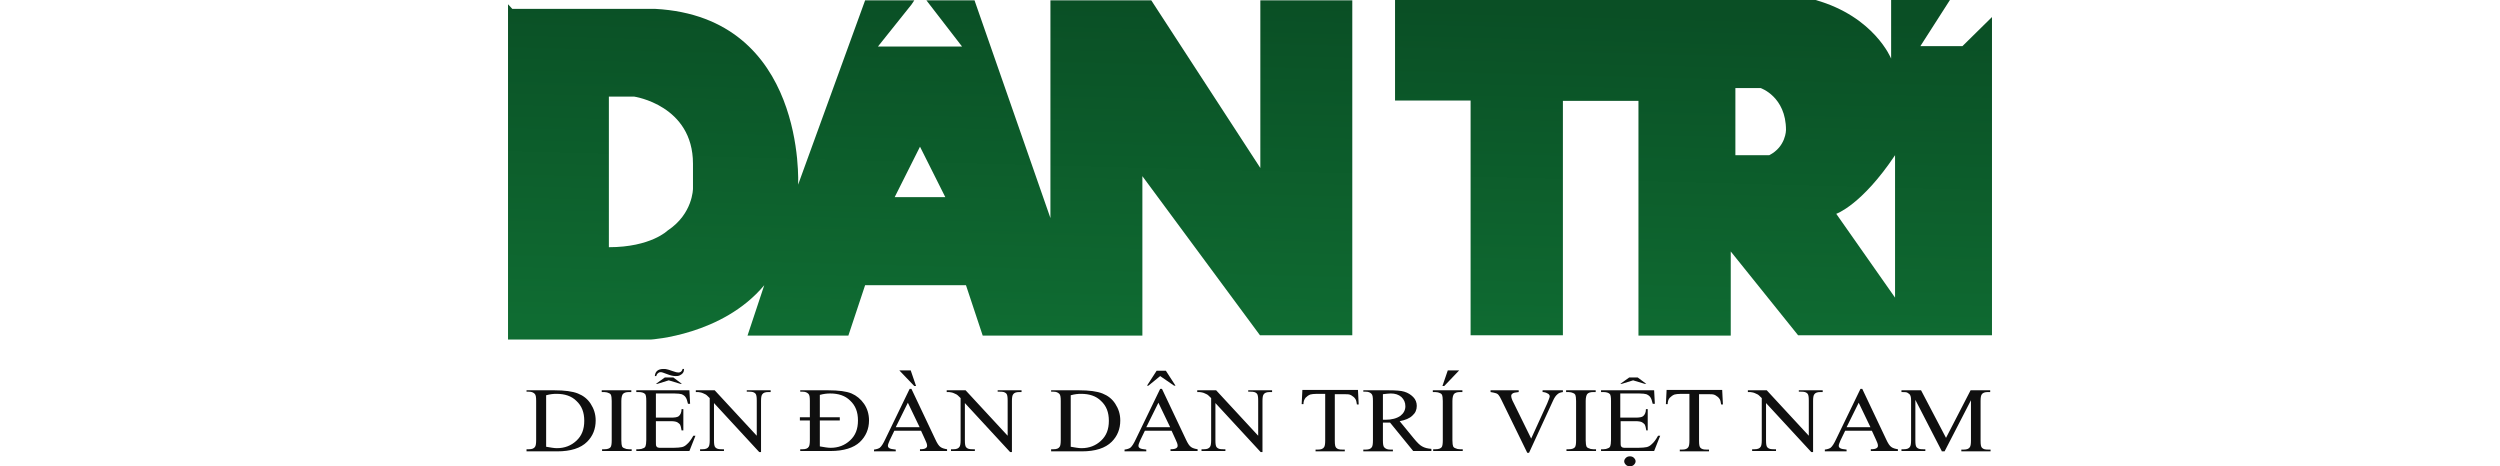 <svg width="193" height="36" viewBox="0 0 193 36" fill="none" xmlns="http://www.w3.org/2000/svg">
<path d="M97.298 0.027V12.969L88.879 0.027H81.093V16.835L75.233 0.027H71.519L74.27 3.592H67.777L70.363 0.356L70.583 0.027H66.787L61.614 14.258C61.614 14.258 62.275 1.316 50.582 0.685H39.549L39.219 0.329V26.212H50.251C50.251 26.212 55.782 25.884 59.001 22.017L57.707 25.911H65.493L66.787 22.017H74.573L75.866 25.911H88.192V13.6L97.271 25.884H104.397V0.027H97.298ZM53.498 14.559C53.498 14.559 53.498 16.506 51.544 17.795C51.544 17.795 50.251 19.084 47.005 19.084V7.458H48.958C48.958 7.458 53.498 8.116 53.498 12.64V14.559ZM69.07 15.217L71.024 11.324L72.977 15.217H69.07Z" fill="url(#paint0_linear_9243_83)"/>
<path d="M151.498 3.564H148.251L150.535 0H145.995V4.524C145.995 4.524 144.702 1.289 140.162 0H107.697V7.76H113.53V25.884H120.656V7.787H126.489V25.911H133.614V19.413L138.814 25.884H153.781V1.316L151.498 3.564ZM136.586 11.982H133.972V6.8H135.925C135.925 6.8 137.879 7.458 137.879 10.035C137.879 10.035 137.879 11.324 136.586 11.982ZM146.298 22.977L141.758 16.506C141.758 16.506 143.712 15.848 146.298 11.982V22.977Z" fill="url(#paint1_linear_9243_83)"/>
<path d="M51.213 28.484C50.8 28.484 50.581 28.676 50.553 29.033H50.663C50.69 28.923 50.745 28.841 50.8 28.813C50.855 28.758 50.91 28.731 51.021 28.731C51.103 28.731 51.241 28.786 51.461 28.868C51.736 28.978 51.956 29.033 52.148 29.033C52.258 29.033 52.369 29.033 52.479 28.978C52.699 28.869 52.809 28.731 52.809 28.484H52.699C52.644 28.676 52.534 28.759 52.369 28.759C52.286 28.759 52.149 28.731 51.929 28.649C51.681 28.567 51.543 28.512 51.488 28.512C51.406 28.484 51.323 28.484 51.213 28.484ZM69.427 28.594L70.582 29.801H70.72L70.307 28.594H69.427ZM111.769 28.594L111.356 29.801H111.494L112.649 28.594H111.769ZM89.291 28.622L88.548 29.773H88.658L89.566 29.033L90.639 29.773H90.749L90.006 28.622H89.291ZM51.323 29.142L50.635 29.636H50.745L51.626 29.362L52.534 29.636H52.644L51.983 29.142H51.323ZM125.773 29.142L125.085 29.636H125.195L126.076 29.362L126.983 29.636H127.094L126.433 29.142H125.773ZM70.225 30.02L68.354 33.886C68.189 34.242 68.051 34.462 67.914 34.571C67.831 34.626 67.694 34.681 67.474 34.708V34.845H69.152V34.708C68.904 34.681 68.739 34.654 68.656 34.599C68.574 34.544 68.546 34.489 68.546 34.407C68.546 34.325 68.601 34.187 68.684 33.995L69.041 33.255H71.105L71.407 33.914C71.517 34.133 71.572 34.297 71.572 34.407C71.572 34.489 71.545 34.544 71.463 34.599C71.38 34.654 71.242 34.681 71.022 34.681V34.818H73.114V34.681C72.921 34.654 72.728 34.599 72.618 34.517C72.481 34.434 72.343 34.215 72.206 33.914L70.362 30.02H70.225ZM89.566 30.02L87.695 33.886C87.53 34.242 87.392 34.462 87.255 34.571C87.172 34.626 87.035 34.681 86.815 34.708V34.845H88.493V34.708C88.245 34.681 88.081 34.654 87.998 34.599C87.915 34.544 87.888 34.489 87.888 34.407C87.888 34.325 87.943 34.187 88.025 33.995L88.383 33.255H90.447L90.749 33.914C90.859 34.133 90.914 34.297 90.914 34.407C90.914 34.489 90.887 34.544 90.804 34.599C90.722 34.654 90.584 34.681 90.364 34.681V34.818H92.455V34.681C92.262 34.654 92.07 34.599 91.96 34.517C91.822 34.434 91.685 34.215 91.547 33.914L89.704 30.02H89.566ZM143.629 30.02L141.758 33.886C141.593 34.242 141.455 34.462 141.317 34.571C141.235 34.626 141.097 34.681 140.877 34.708V34.845H142.556V34.708C142.308 34.681 142.143 34.654 142.061 34.599C141.978 34.544 141.951 34.489 141.951 34.407C141.951 34.325 142.006 34.187 142.088 33.995L142.446 33.255H144.509L144.812 33.914C144.922 34.133 144.977 34.297 144.977 34.407C144.977 34.489 144.949 34.544 144.867 34.599C144.784 34.654 144.647 34.681 144.427 34.681V34.818H146.518V34.681C146.325 34.654 146.133 34.599 146.023 34.517C145.885 34.434 145.747 34.215 145.61 33.914L143.766 30.02H143.629ZM100.544 30.102L100.489 31.199H100.626C100.626 31.007 100.681 30.842 100.791 30.705C100.901 30.596 101.011 30.513 101.149 30.458C101.259 30.431 101.424 30.404 101.672 30.404H102.305V34.023C102.305 34.27 102.277 34.434 102.222 34.517C102.139 34.654 101.974 34.708 101.754 34.708H101.561V34.845H103.818V34.708H103.625C103.405 34.708 103.267 34.681 103.157 34.571C103.075 34.489 103.047 34.324 103.047 34.023V30.431H103.79C104.011 30.431 104.175 30.431 104.313 30.514C104.45 30.596 104.561 30.678 104.643 30.815C104.698 30.897 104.726 31.034 104.753 31.226H104.891L104.836 30.13V30.102H100.544ZM128.662 30.102L128.607 31.199H128.744C128.744 31.007 128.799 30.815 128.909 30.705C129.019 30.596 129.13 30.513 129.267 30.458C129.377 30.431 129.542 30.404 129.79 30.404H130.423V34.023C130.423 34.27 130.395 34.434 130.34 34.517C130.258 34.654 130.092 34.708 129.872 34.708H129.68V34.845H131.936V34.708H131.743C131.523 34.708 131.385 34.681 131.275 34.571C131.193 34.489 131.166 34.324 131.166 34.023V30.431H131.908C132.128 30.431 132.294 30.431 132.431 30.514C132.569 30.596 132.679 30.678 132.761 30.815C132.816 30.897 132.844 31.034 132.871 31.226H133.009L132.954 30.13V30.102H128.662ZM40.648 30.13V30.239H40.841C41.033 30.239 41.171 30.294 41.281 30.404C41.363 30.486 41.391 30.651 41.391 30.952V33.968C41.391 34.242 41.363 34.407 41.308 34.489C41.226 34.626 41.061 34.681 40.841 34.681H40.648V34.818V34.845H43.014C44.06 34.845 44.83 34.599 45.326 34.105C45.766 33.667 45.986 33.118 45.986 32.46C45.986 31.967 45.848 31.555 45.601 31.172C45.353 30.788 45.023 30.541 44.61 30.376C44.197 30.212 43.592 30.13 42.794 30.13H40.648ZM46.453 30.13V30.267H46.646C46.756 30.267 46.894 30.294 47.004 30.349C47.086 30.377 47.141 30.431 47.169 30.486C47.196 30.568 47.224 30.705 47.224 30.952V33.995C47.224 34.27 47.196 34.434 47.141 34.517C47.059 34.626 46.893 34.681 46.673 34.681H46.481V34.818H48.765V34.681H48.544C48.407 34.681 48.297 34.654 48.187 34.599C48.104 34.572 48.049 34.517 48.022 34.462C47.994 34.38 47.967 34.242 47.967 33.995V30.952C47.967 30.678 48.022 30.513 48.077 30.431C48.159 30.321 48.324 30.267 48.544 30.267H48.737V30.13H46.453ZM49.122 30.13V30.267H49.315C49.535 30.267 49.7 30.322 49.782 30.404C49.865 30.459 49.893 30.651 49.893 30.952V33.968C49.893 34.215 49.865 34.352 49.837 34.434C49.81 34.516 49.755 34.572 49.672 34.599C49.562 34.654 49.453 34.681 49.315 34.681H49.122V34.818H53.222L53.689 33.639H53.524C53.359 33.941 53.194 34.16 53.029 34.297C52.919 34.407 52.782 34.489 52.644 34.517C52.506 34.544 52.286 34.571 51.983 34.571H51.075C50.91 34.571 50.828 34.571 50.773 34.544C50.718 34.517 50.69 34.489 50.663 34.434C50.635 34.379 50.635 34.27 50.635 34.051V32.515H51.791C52.011 32.515 52.176 32.542 52.286 32.597C52.369 32.652 52.451 32.707 52.506 32.789C52.534 32.844 52.589 33.009 52.617 33.228H52.754V31.583H52.617C52.617 31.83 52.534 32.022 52.396 32.131C52.286 32.214 52.094 32.241 51.791 32.241H50.635V30.376H52.066C52.341 30.376 52.507 30.404 52.617 30.431C52.754 30.486 52.864 30.568 52.919 30.651C53.002 30.76 53.056 30.925 53.111 31.172H53.276L53.222 30.13H49.122ZM53.717 30.13V30.267C53.882 30.267 53.992 30.267 54.074 30.294C54.239 30.321 54.35 30.404 54.432 30.431C54.515 30.458 54.624 30.568 54.79 30.733V33.995C54.79 34.242 54.762 34.407 54.707 34.489C54.625 34.626 54.459 34.681 54.239 34.681H54.047V34.818H55.89V34.681H55.698C55.478 34.681 55.34 34.654 55.23 34.544C55.148 34.462 55.12 34.297 55.12 33.995V31.116L58.614 34.901H58.752V30.952C58.752 30.705 58.779 30.541 58.834 30.458C58.917 30.321 59.082 30.267 59.302 30.267H59.495V30.13H57.651V30.239H57.844C58.064 30.239 58.201 30.267 58.312 30.376C58.394 30.459 58.422 30.623 58.422 30.925V33.639L55.175 30.13H53.744H53.717ZM61.778 30.13V30.239H61.971C62.163 30.239 62.301 30.294 62.411 30.404C62.493 30.486 62.521 30.651 62.521 30.952V32.213H61.751V32.46H62.521V33.968C62.521 34.242 62.493 34.407 62.438 34.489C62.356 34.626 62.191 34.681 61.971 34.681H61.778V34.818H64.117C65.135 34.818 65.905 34.571 66.373 34.133C66.841 33.694 67.088 33.118 67.088 32.46C67.088 31.967 66.951 31.528 66.703 31.172C66.455 30.815 66.125 30.541 65.74 30.376C65.355 30.212 64.75 30.13 63.924 30.13H61.778ZM73.086 30.13V30.267C73.251 30.267 73.361 30.267 73.444 30.294C73.609 30.321 73.719 30.404 73.801 30.431C73.884 30.458 73.994 30.568 74.159 30.733V33.995C74.159 34.242 74.132 34.407 74.076 34.489C73.994 34.626 73.829 34.681 73.609 34.681H73.416V34.818H75.259V34.681H75.067C74.847 34.681 74.709 34.654 74.599 34.544C74.516 34.462 74.489 34.297 74.489 33.995V31.116L77.983 34.901H78.121V30.952C78.121 30.705 78.148 30.541 78.204 30.458C78.286 30.321 78.451 30.267 78.671 30.267H78.863V30.13H77.02V30.239H77.213C77.433 30.239 77.571 30.267 77.681 30.376C77.763 30.459 77.791 30.623 77.791 30.925V33.639L74.544 30.13H73.114H73.086ZM81.147 30.13V30.239H81.34C81.532 30.239 81.67 30.294 81.78 30.404C81.863 30.486 81.89 30.651 81.89 30.952V33.968C81.89 34.242 81.863 34.407 81.808 34.489C81.725 34.626 81.56 34.681 81.34 34.681H81.147V34.818V34.845H83.513C84.559 34.845 85.329 34.599 85.824 34.105C86.264 33.667 86.485 33.118 86.485 32.46C86.485 31.967 86.347 31.555 86.099 31.172C85.852 30.788 85.522 30.541 85.109 30.376C84.696 30.212 84.091 30.13 83.293 30.13H81.147ZM92.427 30.13V30.267C92.593 30.267 92.703 30.267 92.785 30.294C92.95 30.321 93.06 30.404 93.143 30.431C93.225 30.458 93.335 30.568 93.501 30.733V33.995C93.501 34.242 93.473 34.407 93.418 34.489C93.335 34.626 93.17 34.681 92.95 34.681H92.757V34.818H94.601V34.681H94.408C94.188 34.681 94.051 34.654 93.941 34.544C93.858 34.462 93.83 34.297 93.83 33.995V31.116L97.325 34.901H97.463V30.952C97.463 30.705 97.49 30.541 97.545 30.458C97.627 30.321 97.793 30.267 98.013 30.267H98.205V30.13H96.362V30.239H96.554C96.774 30.239 96.912 30.267 97.022 30.376C97.104 30.459 97.132 30.623 97.132 30.925V33.639L93.886 30.13H92.455H92.427ZM105.248 30.13V30.239H105.441C105.634 30.239 105.771 30.294 105.881 30.404C105.964 30.486 105.991 30.651 105.991 30.952V33.995C105.991 34.27 105.964 34.434 105.909 34.517C105.826 34.654 105.661 34.708 105.441 34.708H105.248V34.845H107.532V34.708H107.312C107.119 34.708 106.982 34.654 106.872 34.544C106.789 34.462 106.761 34.297 106.761 33.995V32.624H106.872H106.982H107.312L109.1 34.818H110.503V34.654C110.2 34.626 109.98 34.572 109.788 34.462C109.623 34.38 109.403 34.16 109.155 33.858L108.055 32.515C108.495 32.432 108.825 32.295 109.045 32.076C109.265 31.884 109.375 31.638 109.375 31.336C109.375 31.089 109.293 30.843 109.1 30.651C108.907 30.459 108.687 30.322 108.412 30.239C108.165 30.157 107.724 30.13 107.174 30.13H105.248ZM110.613 30.13V30.267H110.806C110.916 30.267 111.053 30.294 111.164 30.349C111.246 30.377 111.301 30.431 111.328 30.486C111.356 30.568 111.384 30.705 111.384 30.952V33.995C111.384 34.27 111.356 34.434 111.301 34.517C111.219 34.626 111.054 34.681 110.834 34.681H110.641V34.818H112.924V34.681H112.704C112.567 34.681 112.457 34.654 112.347 34.599C112.264 34.572 112.209 34.517 112.182 34.462C112.154 34.38 112.126 34.242 112.126 33.995V30.952C112.126 30.678 112.182 30.513 112.237 30.431C112.319 30.321 112.484 30.267 112.704 30.267H112.897V30.13H110.613ZM115.071 30.13V30.267C115.236 30.294 115.373 30.322 115.455 30.349C115.565 30.377 115.648 30.431 115.703 30.514C115.758 30.568 115.813 30.678 115.923 30.898L117.904 34.955H118.042L119.885 30.952C119.995 30.705 120.105 30.541 120.243 30.431C120.325 30.349 120.463 30.294 120.655 30.267V30.13H119.087V30.267H119.142C119.335 30.294 119.445 30.349 119.528 30.404C119.61 30.459 119.638 30.541 119.638 30.595C119.638 30.678 119.555 30.87 119.445 31.144L118.207 33.858L116.859 31.116C116.721 30.87 116.666 30.678 116.666 30.568C116.666 30.486 116.694 30.431 116.776 30.376C116.831 30.322 116.996 30.294 117.244 30.267V30.13H115.071ZM120.903 30.13V30.267H121.096C121.206 30.267 121.343 30.294 121.453 30.349C121.536 30.377 121.591 30.431 121.618 30.486C121.646 30.568 121.674 30.705 121.674 30.952V33.995C121.674 34.27 121.646 34.434 121.591 34.517C121.508 34.626 121.344 34.681 121.123 34.681H120.931V34.818H123.214V34.681H122.994C122.856 34.681 122.747 34.654 122.637 34.599C122.554 34.572 122.499 34.517 122.471 34.462C122.444 34.38 122.416 34.242 122.416 33.995V30.952C122.416 30.678 122.472 30.513 122.527 30.431C122.609 30.321 122.774 30.267 122.994 30.267H123.187V30.13H120.903ZM123.6 30.13V30.267H123.792C124.012 30.267 124.177 30.322 124.26 30.404C124.342 30.459 124.37 30.651 124.37 30.952V33.968C124.37 34.215 124.342 34.352 124.315 34.434C124.287 34.516 124.232 34.572 124.15 34.599C124.04 34.654 123.93 34.681 123.792 34.681H123.6V34.818H127.699L128.167 33.639H128.002C127.837 33.941 127.671 34.16 127.506 34.297C127.396 34.407 127.259 34.489 127.121 34.517C126.983 34.544 126.763 34.571 126.461 34.571H125.553C125.388 34.571 125.305 34.571 125.25 34.544C125.195 34.517 125.168 34.489 125.14 34.434C125.113 34.379 125.113 34.27 125.113 34.051V32.515H126.268C126.488 32.515 126.654 32.542 126.764 32.597C126.846 32.652 126.928 32.707 126.983 32.789C127.011 32.844 127.066 33.009 127.094 33.228H127.204V31.583H127.066C127.066 31.83 126.983 32.022 126.846 32.131C126.736 32.214 126.543 32.241 126.241 32.241H125.085V30.376H126.543C126.818 30.376 126.984 30.404 127.094 30.431C127.231 30.486 127.341 30.568 127.396 30.651C127.479 30.76 127.534 30.925 127.589 31.172H127.754L127.699 30.13H123.6ZM134.935 30.13V30.267C135.1 30.267 135.21 30.267 135.293 30.294C135.458 30.321 135.567 30.404 135.65 30.431C135.732 30.458 135.843 30.568 136.008 30.733V33.995C136.008 34.242 135.98 34.407 135.925 34.489C135.843 34.626 135.678 34.681 135.458 34.681H135.265V34.818H137.108V34.681H136.915C136.695 34.681 136.558 34.654 136.448 34.544C136.365 34.462 136.338 34.297 136.338 33.995V31.116L139.832 34.901H139.97V30.952C139.97 30.705 139.997 30.541 140.052 30.458C140.135 30.321 140.3 30.267 140.52 30.267H140.712V30.13H138.869V30.239H139.062C139.282 30.239 139.419 30.267 139.529 30.376C139.612 30.459 139.639 30.623 139.639 30.925V33.639L136.393 30.13H134.962H134.935ZM146.793 30.13V30.267C147.013 30.267 147.178 30.266 147.261 30.321C147.343 30.376 147.426 30.431 147.453 30.486C147.508 30.568 147.536 30.705 147.536 30.925V33.995C147.536 34.242 147.508 34.407 147.453 34.489C147.371 34.626 147.206 34.681 146.986 34.681H146.793V34.818H148.636V34.681H148.443C148.223 34.681 148.086 34.654 147.976 34.544C147.893 34.462 147.866 34.297 147.866 33.995V30.87L149.902 34.818V34.845H150.122L152.158 30.898V34.023C152.158 34.27 152.13 34.434 152.075 34.517C151.993 34.654 151.827 34.708 151.607 34.708H151.415V34.845H153.671V34.708H153.478C153.258 34.708 153.12 34.681 153.01 34.571C152.928 34.489 152.901 34.324 152.901 34.023V30.952C152.901 30.705 152.928 30.541 152.983 30.458C153.066 30.321 153.231 30.267 153.451 30.267H153.643V30.13H152.13L150.232 33.804L148.306 30.13H146.793ZM64.089 30.376C64.722 30.376 65.245 30.541 65.63 30.925C66.043 31.309 66.235 31.802 66.235 32.46C66.235 33.118 66.043 33.612 65.63 33.995C65.217 34.379 64.722 34.571 64.117 34.571C63.897 34.571 63.621 34.517 63.291 34.462V32.46H64.832V32.213H63.291V30.486C63.594 30.404 63.842 30.376 64.089 30.376ZM107.367 30.376C107.697 30.376 107.972 30.459 108.192 30.651C108.385 30.843 108.495 31.062 108.495 31.363C108.495 31.665 108.357 31.912 108.11 32.103C107.835 32.295 107.45 32.406 106.954 32.406H106.872H106.761V30.431C107.009 30.404 107.23 30.376 107.367 30.376ZM42.959 30.404C43.592 30.404 44.115 30.568 44.5 30.952C44.913 31.336 45.105 31.829 45.105 32.487C45.105 33.145 44.913 33.639 44.5 34.023C44.087 34.407 43.592 34.599 42.987 34.599C42.767 34.599 42.492 34.544 42.162 34.489V30.514C42.464 30.431 42.712 30.404 42.959 30.404ZM83.458 30.404C84.091 30.404 84.614 30.568 84.999 30.952C85.412 31.336 85.604 31.829 85.604 32.487C85.604 33.145 85.412 33.639 84.999 34.023C84.586 34.407 84.091 34.599 83.486 34.599C83.266 34.599 82.99 34.544 82.66 34.489V30.514C82.963 30.431 83.211 30.404 83.458 30.404ZM70.087 31.089L70.995 32.981H69.152L70.087 31.089ZM89.428 31.089L90.337 32.981H88.493L89.428 31.089ZM143.491 31.089L144.399 32.981H142.556L143.491 31.089ZM125.828 35.229C125.718 35.229 125.608 35.257 125.526 35.339C125.443 35.421 125.388 35.504 125.388 35.613C125.388 35.723 125.443 35.805 125.526 35.888C125.608 35.97 125.718 35.997 125.828 35.997C125.938 35.997 126.048 35.97 126.131 35.888C126.213 35.805 126.268 35.723 126.268 35.613C126.268 35.504 126.213 35.421 126.131 35.339C126.048 35.257 125.938 35.229 125.828 35.229Z" fill="black" fill-opacity="0.941"/>
<defs>
<linearGradient id="paint0_linear_9243_83" x1="88.879" y1="0.027" x2="88.196" y2="25.911" gradientUnits="userSpaceOnUse">
<stop stop-color="#0A4F25"/>
<stop offset="1" stop-color="#0F6C32"/>
</linearGradient>
<linearGradient id="paint1_linear_9243_83" x1="88.879" y1="0.027" x2="88.195" y2="25.911" gradientUnits="userSpaceOnUse">
<stop stop-color="#0A4F25"/>
<stop offset="1" stop-color="#0F6C32"/>
</linearGradient>
</defs>
</svg>
